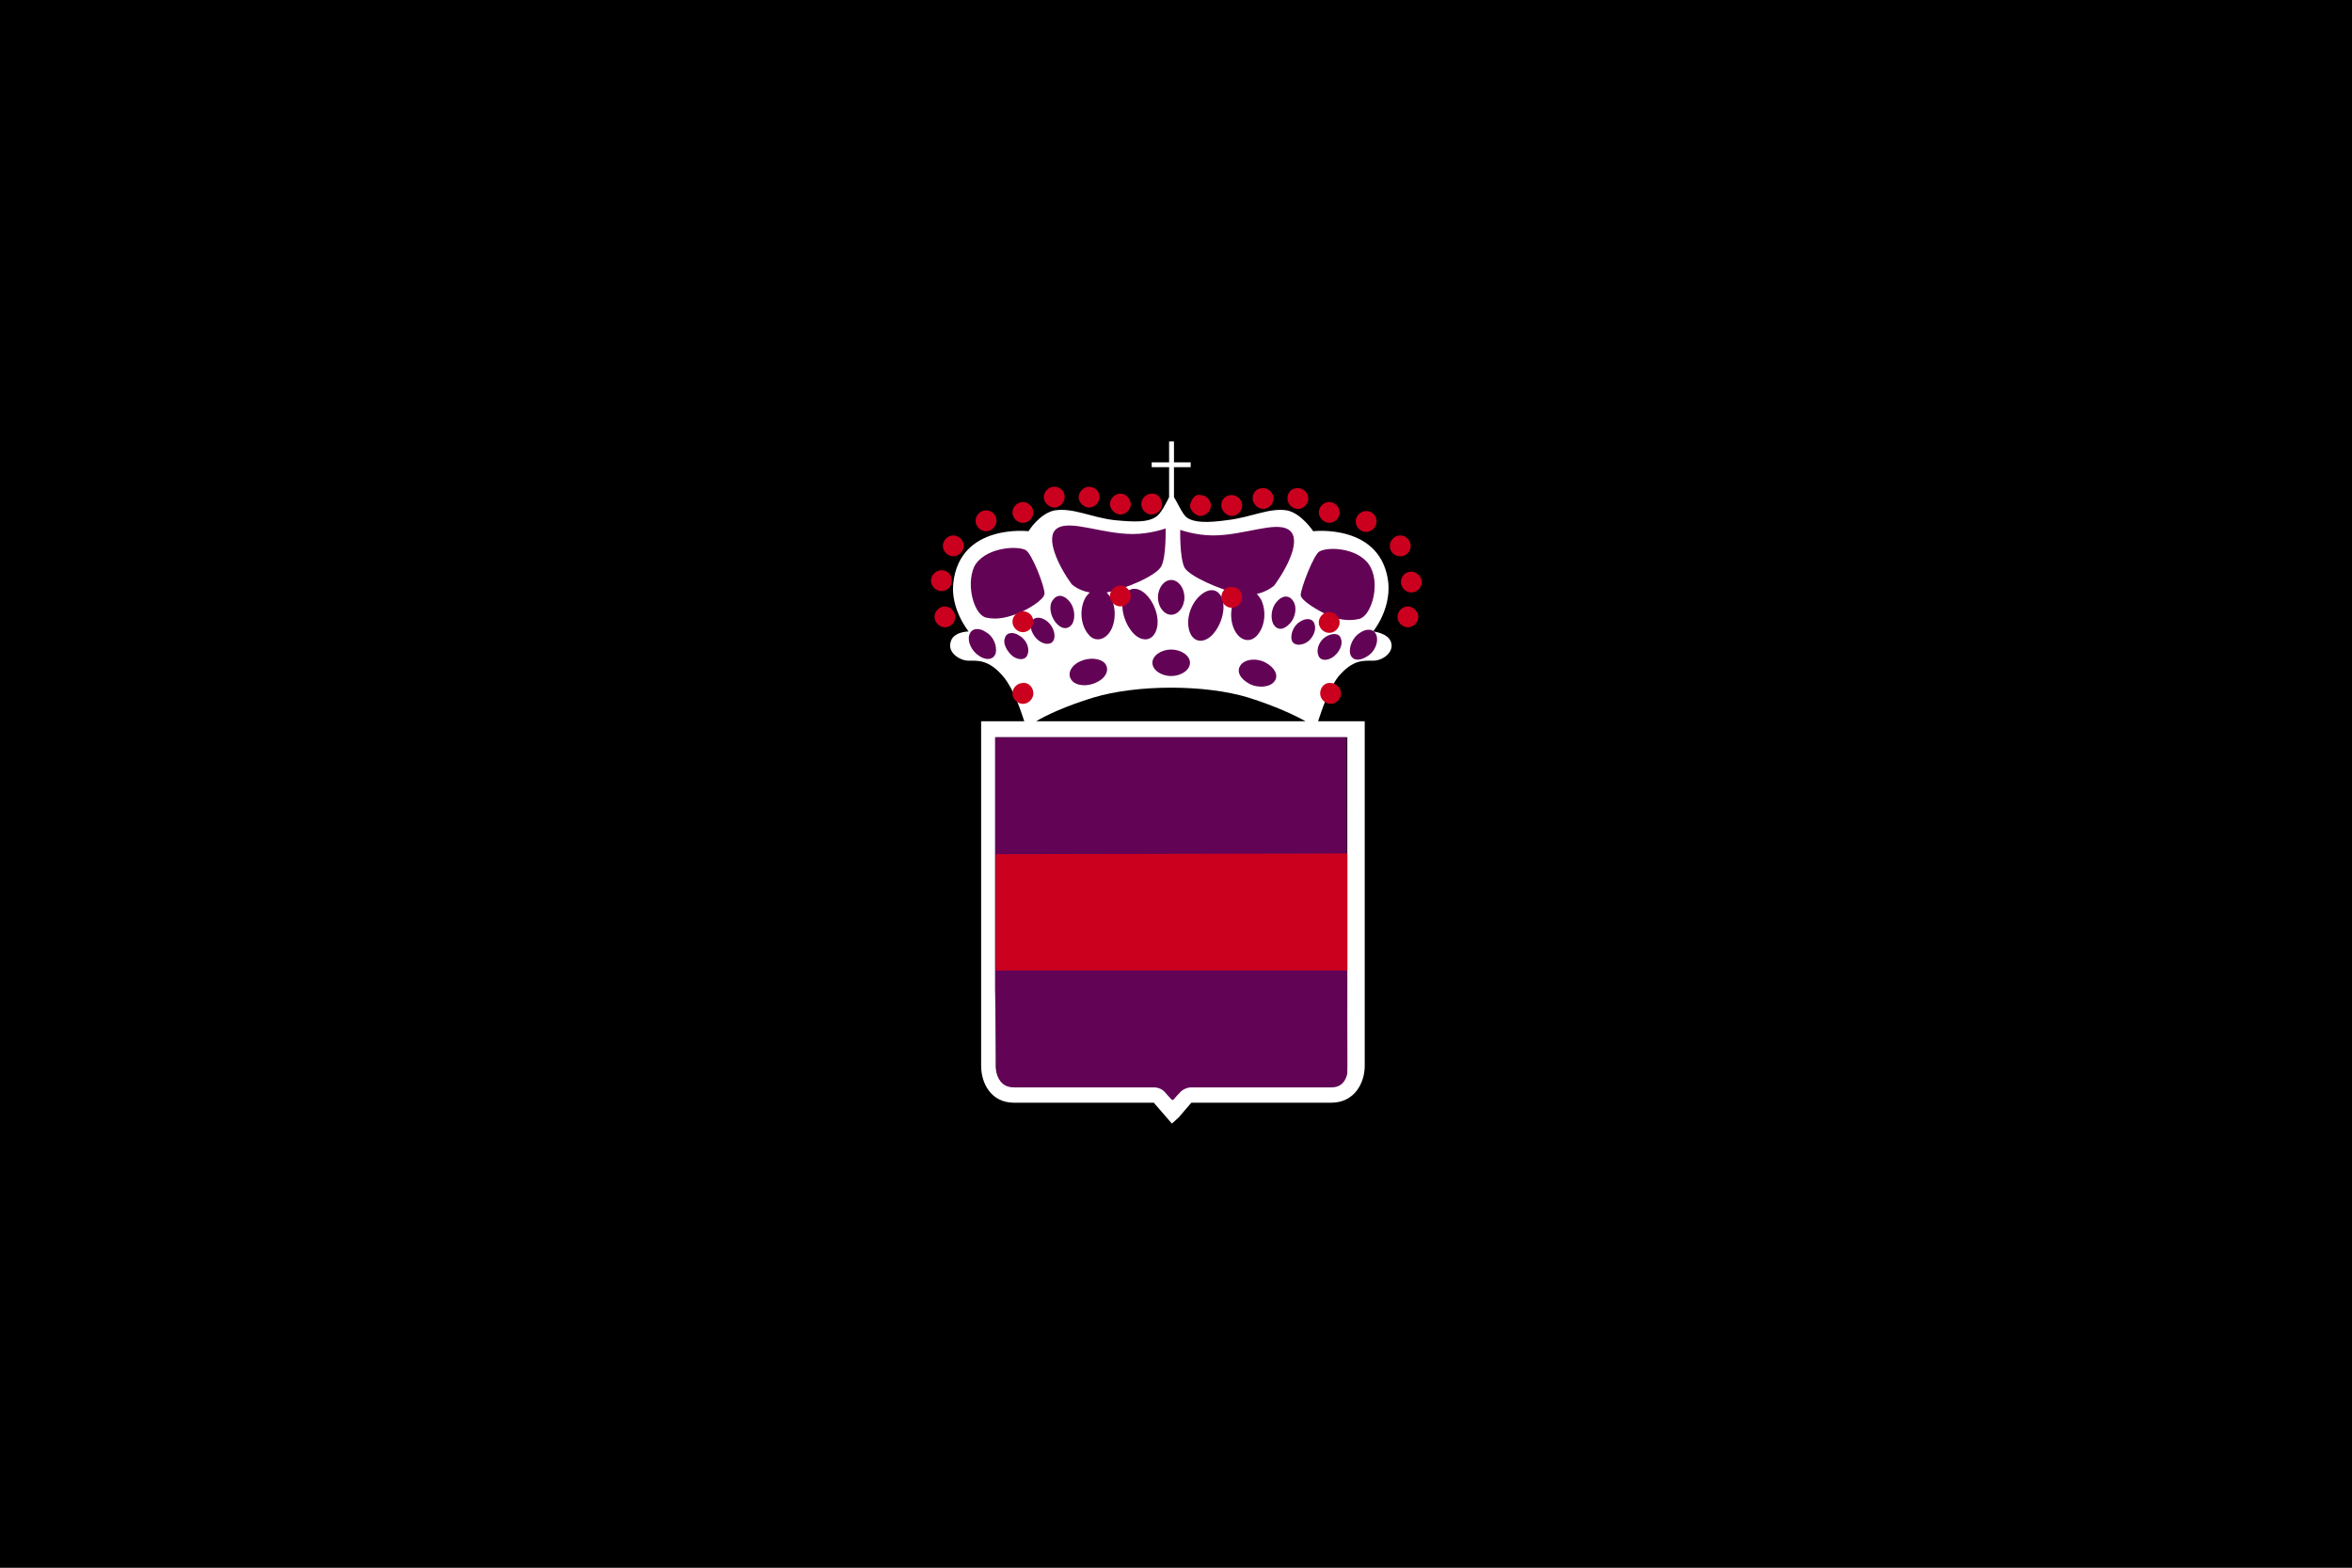 <?xml version="1.0" encoding="utf-8" ?>
<svg baseProfile="full" height="100px" version="1.1" width="150px" xmlns="http://www.w3.org/2000/svg" xmlns:ev="http://www.w3.org/2001/xml-events" xmlns:xlink="http://www.w3.org/1999/xlink"><rect width="100%" height="100%" fill="#808080" stroke="none"/><defs><clipPath id="mask0"><rect height="100" width="150" x="0" y="0" /></clipPath></defs><g clip-path="url(#mask0)"><rect fill="#000000" height="100" stroke="none" width="150" x="0" y="0" /></g><g transform="translate(52.804, 27.804) scale(0.444) rotate(0, 50.0, 50.0)"><path d="M 80.9,29.7 C 80.5,28.3 78.3,28.1 78.3,28.1 C 78.3,28.1 80.8,25.1 80.5,21.2 C 79.6,12.5 69.6,13.7 69.7,13.7 C 69.7,13.7 68,11.1 65.9,10.7 C 63.4,10.3 60.8,11.7 57.4,12.1 C 54.5,12.5 52.6,12.5 51.5,11.7 C 50.9,11.2 50.2,9.6 49.7,8.8 L 49.7,4.5 L 52.1,4.5 L 52.1,3.8 L 49.7,3.8 L 49.7,0.8 L 49.0,0.8 L 49.0,3.8 L 46.5,3.8 L 46.5,4.5 L 49.0,4.5 L 49.0,8.8 C 48.6,9.6 47.8,11.3 47.0,11.7 C 45.9,12.4 44.1,12.4 41.1,12.1 C 37.8,11.7 35.2,10.3 32.6,10.7 C 30.4,11.1 28.8,13.7 28.8,13.7 C 28.9,13.7 18.9,12.5 18.0,21.2 C 17.6,24.9 20.2,28.1 20.2,28.1 C 20.2,28.1 17.9,28.1 17.6,29.7 C 17.2,31.2 19,32.3 20.2,32.3 C 21.5,32.3 23.1,32.1 25.2,34.6 C 26.7,36.4 27.7,39.5 28.2,41.0 L 22.0,41.0 L 22.0,90.5 C 22.0,93.1 23.5,95.8 26.7,95.8 L 46.8,95.8 L 49.4,98.8 L 50.4,97.9 C 50.4,97.9 52.0,96 52.2,95.8 L 72.3,95.8 C 75.6,95.8 77.1,93.0 77.1,90.5 L 77.1,41.0 L 70.4,41.0 C 70.9,39.5 71.9,36.4 73.3,34.6 C 75.4,32.1 76.9,32.3 78.3,32.3 C 79.7,32.3 81.3,31.1 80.9,29.7 M 74.6,90.5 C 74.6,90.8 74.6,93.4 72.2,93.4 L 52.1,93.4 C 51.5,93.4 50.8,93.7 50.4,94.2 C 50.3,94.3 49.8,94.8 49.4,95.3 L 48.4,94.2 C 48.0,93.7 47.4,93.4 46.7,93.4 L 26.6,93.4 C 24.2,93.4 24.1,91.0 24.1,90.5 L 24.1,43.3 L 74.6,43.3 L 74.6,90.5 M 29.9,41.0 C 31.4,40.1 34.2,38.8 38.1,37.6 C 44.4,35.7 54.2,35.7 60.4,37.6 C 64.2,38.8 67,40.1 68.6,41.0 L 29.9,41.0" fill="#ffffff" stroke="none" stroke-width="0px" /><path d="M 52.0,32.6 C 52.0,33.6 50.8,34.5 49.3,34.5 C 47.8,34.5 46.6,33.6 46.6,32.6 C 46.6,31.6 47.8,30.7 49.3,30.7 C 50.8,30.7 52.0,31.6 52.0,32.6 M 55.1,28.7 C 56.4,27.4 57.1,25.2 56.7,23.6 C 56.2,22.0 54.9,21.7 53.5,22.9 C 52.1,24.1 51.4,26.3 51.9,28.0 C 52.4,29.6 53.8,29.9 55.1,28.7 M 72.5,31.8 C 73.4,31.2 74.0,30.0 73.7,29.2 C 73.5,28.3 72.5,28.3 71.6,28.8 C 70.7,29.3 70.1,30.5 70.4,31.4 C 70.6,32.3 71.6,32.4 72.5,31.8 M 64.1,35.3 C 64.8,34.5 64.2,33.3 62.9,32.6 C 61.7,31.9 60,32 59.3,32.9 C 58.6,33.8 59.2,34.9 60.5,35.6 C 61.8,36.3 63.5,36.1 64.1,35.3 M 42.4,23.4 C 42.0,25.0 42.7,27.2 44.0,28.5 C 45.3,29.7 46.7,29.4 47.2,27.8 C 47.7,26.2 46.9,23.9 45.6,22.7 C 44.3,21.5 42.9,21.8 42.4,23.4 M 24.2,90.7 C 24.2,91.2 24.3,93.6 26.7,93.6 L 46.8,93.6 C 47.5,93.6 48.1,93.9 48.5,94.4 L 49.4,95.4 L 49.6,95.4 C 50.0,94.9 50.4,94.5 50.5,94.4 C 50.9,93.9 51.6,93.6 52.2,93.6 L 72.3,93.6 C 73.9,93.6 74.4,92.5 74.6,91.6 L 74.5,43.3 L 24.0,43.3 L 24.0,79.5 M 71.7,25.7 C 73.0,26.3 74.6,26.7 76.3,26.3 C 78.0,25.9 79.3,21.6 78.0,19.0 C 76.7,16.2 72.1,15.8 70.6,16.6 C 69.8,17.0 67.9,21.9 67.9,22.9 C 68.0,23.7 70.4,25.1 71.7,25.7 M 28.7,31.3 C 29.0,30.4 28.4,29.2 27.5,28.7 C 26.6,28.1 25.6,28.2 25.4,29.1 C 25.1,29.8 25.7,31 26.6,31.7 C 27.5,32.3 28.5,32.2 28.7,31.3 M 38.6,35.4 C 39.9,34.8 40.5,33.6 39.8,32.7 C 39.1,31.9 37.5,31.8 36.2,32.4 C 34.9,33.0 34.3,34.2 35.0,35.1 C 35.6,35.9 37.2,36.1 38.6,35.4 M 78.8,28.7 C 78.5,27.7 77.4,27.6 76.4,28.3 C 75.4,28.9 74.8,30.3 75,31.3 C 75.3,32.3 76.3,32.4 77.4,31.7 C 78.5,31.1 79.1,29.7 78.8,28.7 M 35.1,27.0 C 35.6,26.1 35.4,24.6 34.7,23.8 C 33.9,22.8 32.9,22.7 32.3,23.6 C 31.7,24.3 31.9,25.8 32.7,26.8 C 33.5,27.8 34.5,27.9 35.1,27.0 M 22.7,26.1 C 24.4,26.5 26.0,26.0 27.3,25.5 C 28.6,25.0 31,23.6 31.1,22.7 C 31.2,21.8 29.3,16.9 28.4,16.4 C 27.0,15.7 22.4,16.1 21.0,18.8 C 19.8,21.5 21.0,25.7 22.7,26.1 M 29.2,26.9 C 28.9,27.6 29.5,28.9 30.4,29.5 C 31.3,30.1 32.3,30.0 32.5,29.1 C 32.7,28.3 32.2,27.1 31.3,26.5 C 30.4,25.9 29.4,26.0 29.2,26.9 M 24.1,31.2 C 24.3,30.2 23.8,28.8 22.7,28.2 C 21.7,27.5 20.6,27.6 20.3,28.6 C 20,29.5 20.6,30.9 21.7,31.6 C 22.7,32.3 23.8,32.2 24.1,31.2 M 64.4,23.9 C 63.7,24.7 63.5,26.2 64.0,27.1 C 64.6,28 65.5,27.9 66.4,26.9 C 67.2,26.0 67.4,24.5 66.8,23.7 C 66.2,22.8 65.2,22.9 64.4,23.9 M 59.0,22.7 C 59.0,22.8 58.9,22.8 58.9,22.8 C 57.8,24.0 57.6,26.3 58.4,27.9 C 59.2,29.5 60.7,29.8 61.7,28.6 C 62.8,27.3 63,25.1 62.2,23.5 C 62,23.2 61.8,22.9 61.6,22.7 C 63.1,22.4 64.1,21.5 64.1,21.5 C 66.0,18.9 68.1,14.8 66.2,13.5 C 64.3,12.2 59.8,14.3 55.3,14.3 C 52.8,14.3 50.6,13.5 50.6,13.5 C 50.6,13.5 50.5,17.4 51.2,18.9 C 51.9,20.2 56.4,22.1 59.0,22.7 M 66.6,29.3 C 66.8,30.1 67.8,30.2 68.7,29.7 C 69.6,29.2 70.2,27.9 69.9,27.1 C 69.7,26.2 68.7,26.1 67.8,26.7 C 66.9,27.2 66.4,28.5 66.6,29.3 M 37.6,22.5 C 37.4,22.7 37.1,23.0 36.9,23.4 C 36.1,25.0 36.3,27.2 37.4,28.5 C 38.3,29.7 39.9,29.4 40.7,27.8 C 41.5,26.2 41.3,23.8 40.2,22.7 C 40.1,22.6 40.1,22.5 40,22.5 C 42.7,22 47.2,20.1 47.9,18.7 C 48.6,17.3 48.5,13.3 48.5,13.3 C 48.5,13.3 46.3,14.1 43.8,14.1 C 39.3,14.1 34.8,12 32.9,13.3 C 31.1,14.5 33.1,18.7 35,21.3 C 35.0,21.3 35.9,22.2 37.6,22.5 M 47.4,23.2 C 47.4,24.6 48.3,25.7 49.3,25.7 C 50.3,25.7 51.2,24.6 51.2,23.2 C 51.2,21.8 50.3,20.7 49.3,20.7 C 48.3,20.7 47.4,21.8 47.4,23.2" fill="#630356" stroke="none" stroke-width="0px" /><path d="M 26.5,37.0 C 26.5,36.2 27.2,35.5 28.0,35.5 C 28.8,35.4 29.5,36.1 29.5,37.0 C 29.5,37.8 28.8,38.5 28.0,38.5 C 27.2,38.5 26.5,37.8 26.5,37.0 M 28.0,12.5 C 28.8,12.5 29.5,11.8 29.5,11.0 C 29.5,10.2 28.8,9.5 28.0,9.5 C 27.2,9.5 26.5,10.2 26.5,11.0 C 26.5,11.8 27.2,12.5 28.0,12.5 M 28.0,25.2 C 27.2,25.2 26.5,25.9 26.5,26.7 C 26.5,27.5 27.2,28.2 28.0,28.2 C 28.8,28.2 29.5,27.5 29.5,26.7 C 29.5,25.8 28.8,25.2 28.0,25.2 M 37.5,10.3 C 38.3,10.3 39.0,9.6 39.0,8.8 C 39.0,7.9 38.4,7.4 37.5,7.3 C 36.8,7.3 36.0,8.0 36.0,8.8 C 36.0,9.6 36.8,10.3 37.5,10.3 M 17.8,20.8 C 17.8,20.0 17.2,19.3 16.3,19.3 C 15.5,19.3 14.8,20.0 14.8,20.8 C 14.8,21.6 15.5,22.3 16.3,22.3 C 17.1,22.3 17.8,21.7 17.8,20.8 M 46.5,11.3 C 47.3,11.3 48.0,10.6 48.0,9.8 C 47.9,8.9 47.3,8.2 46.5,8.3 C 45.7,8.3 45.0,9.0 45.0,9.8 C 45.0,10.6 45.7,11.3 46.5,11.3 M 42.0,11.3 C 42.8,11.3 43.5,10.6 43.5,9.8 C 43.4,8.9 42.8,8.3 42.0,8.3 C 41.2,8.3 40.5,9.0 40.5,9.8 C 40.5,10.6 41.3,11.3 42.0,11.3 M 42.0,24.5 C 42.8,24.5 43.5,23.8 43.5,23.0 C 43.5,22.2 42.8,21.5 42.0,21.5 C 41.2,21.5 40.5,22.2 40.5,23.0 C 40.5,23.8 41.2,24.5 42.0,24.5 M 32.5,10.3 C 33.3,10.3 34.0,9.6 34.0,8.8 C 34.0,7.9 33.3,7.3 32.5,7.3 C 31.7,7.3 31.0,8.0 31.0,8.8 C 31.0,9.6 31.8,10.3 32.5,10.3 M 16.8,24.5 C 16.0,24.5 15.3,25.2 15.3,26.0 C 15.3,26.8 16.0,27.5 16.8,27.5 C 17.6,27.5 18.3,26.8 18.3,26.0 C 18.3,25.2 17.5,24.5 16.8,24.5 M 22.7,10.7 C 21.9,10.7 21.2,11.4 21.2,12.2 C 21.2,13.0 21.9,13.7 22.7,13.7 C 23.5,13.7 24.2,13.0 24.2,12.2 C 24.2,11.3 23.5,10.7 22.7,10.7 M 18.0,14.3 C 17.2,14.3 16.5,15.0 16.5,15.8 C 16.5,16.6 17.2,17.3 18.0,17.3 C 18.8,17.3 19.5,16.6 19.5,15.8 C 19.5,15.0 18.8,14.3 18.0,14.3 M 24.1,76.8 L 74.6,76.8 L 74.6,60.0 L 24.1,60.1 L 24.1,76.8 L 24.1,76.8 M 58.0,11.5 C 58.8,11.5 59.5,10.8 59.5,10.0 C 59.5,9.2 58.8,8.5 58.0,8.5 C 57.2,8.5 56.5,9.0 56.5,10.0 C 56.5,10.7 57.2,11.5 58.0,11.5 M 62.5,10.5 C 63.3,10.5 64.0,9.8 64.0,9.0 C 64.0,8.2 63.3,7.5 62.5,7.5 C 61.7,7.5 61.0,8.0 61.0,9.0 C 61.0,9.8 61.8,10.5 62.5,10.5 M 67.5,10.5 C 68.3,10.5 69.0,9.8 69.0,9.0 C 69.0,8.2 68.3,7.5 67.5,7.5 C 66.7,7.5 66.0,8.0 66.0,9.0 C 66.0,9.8 66.7,10.5 67.5,10.5 M 72.0,12.5 C 72.8,12.5 73.5,11.8 73.5,11.0 C 73.5,10.2 72.8,9.5 72.0,9.5 C 71.2,9.5 70.5,10.2 70.5,11.0 C 70.5,11.8 71.3,12.5 72.0,12.5 M 72.0,28.3 C 72.8,28.3 73.5,27.6 73.5,26.8 C 73.5,26.0 72.8,25.3 72.0,25.3 C 71.2,25.3 70.5,26.0 70.5,26.8 C 70.5,27.6 71.2,28.3 72.0,28.3 M 72.2,35.5 C 71.4,35.4 70.7,36.1 70.7,37.0 C 70.7,37.8 71.4,38.5 72.2,38.5 C 73.0,38.5 73.7,37.8 73.7,37.0 C 73.7,36.2 73.0,35.5 72.2,35.5 M 83.7,15.8 C 83.7,15.0 83.0,14.3 82.2,14.3 C 81.4,14.3 80.7,15.0 80.7,15.8 C 80.7,16.6 81.3,17.3 82.2,17.3 C 83.0,17.3 83.7,16.7 83.7,15.8 M 77.3,10.8 C 76.5,10.8 75.8,11.5 75.8,12.3 C 75.8,13.1 76.5,13.8 77.3,13.8 C 78.1,13.8 78.8,13.1 78.8,12.3 C 78.8,11.5 78.2,10.8 77.3,10.8 M 83.3,24.5 C 82.5,24.5 81.8,25.2 81.8,26.0 C 81.8,26.8 82.5,27.5 83.3,27.5 C 84.1,27.5 84.8,26.8 84.8,26.0 C 84.8,25.2 84.0,24.5 83.3,24.5 M 58.0,21.7 C 57.2,21.6 56.5,22.3 56.5,23.2 C 56.5,24.0 57.2,24.7 58.0,24.7 C 58.8,24.7 59.5,24.0 59.5,23.2 C 59.5,22.3 58.8,21.7 58.0,21.7 M 53.5,11.5 C 54.3,11.5 55.0,10.8 55.0,10.0 C 55.0,9.2 54.3,8.5 53.5,8.5 C 52.8,8.3 52.2,9.0 52.0,10.0 C 52.0,10.7 52.8,11.5 53.5,11.5 M 83.8,19.5 C 82.9,19.5 82.3,20.2 82.3,21.0 C 82.3,21.8 83.0,22.5 83.8,22.5 C 84.6,22.5 85.3,21.8 85.3,21.0 C 85.3,20.2 84.5,19.5 83.8,19.5" fill="#CB001E" stroke="none" stroke-width="0px" /></g></svg>